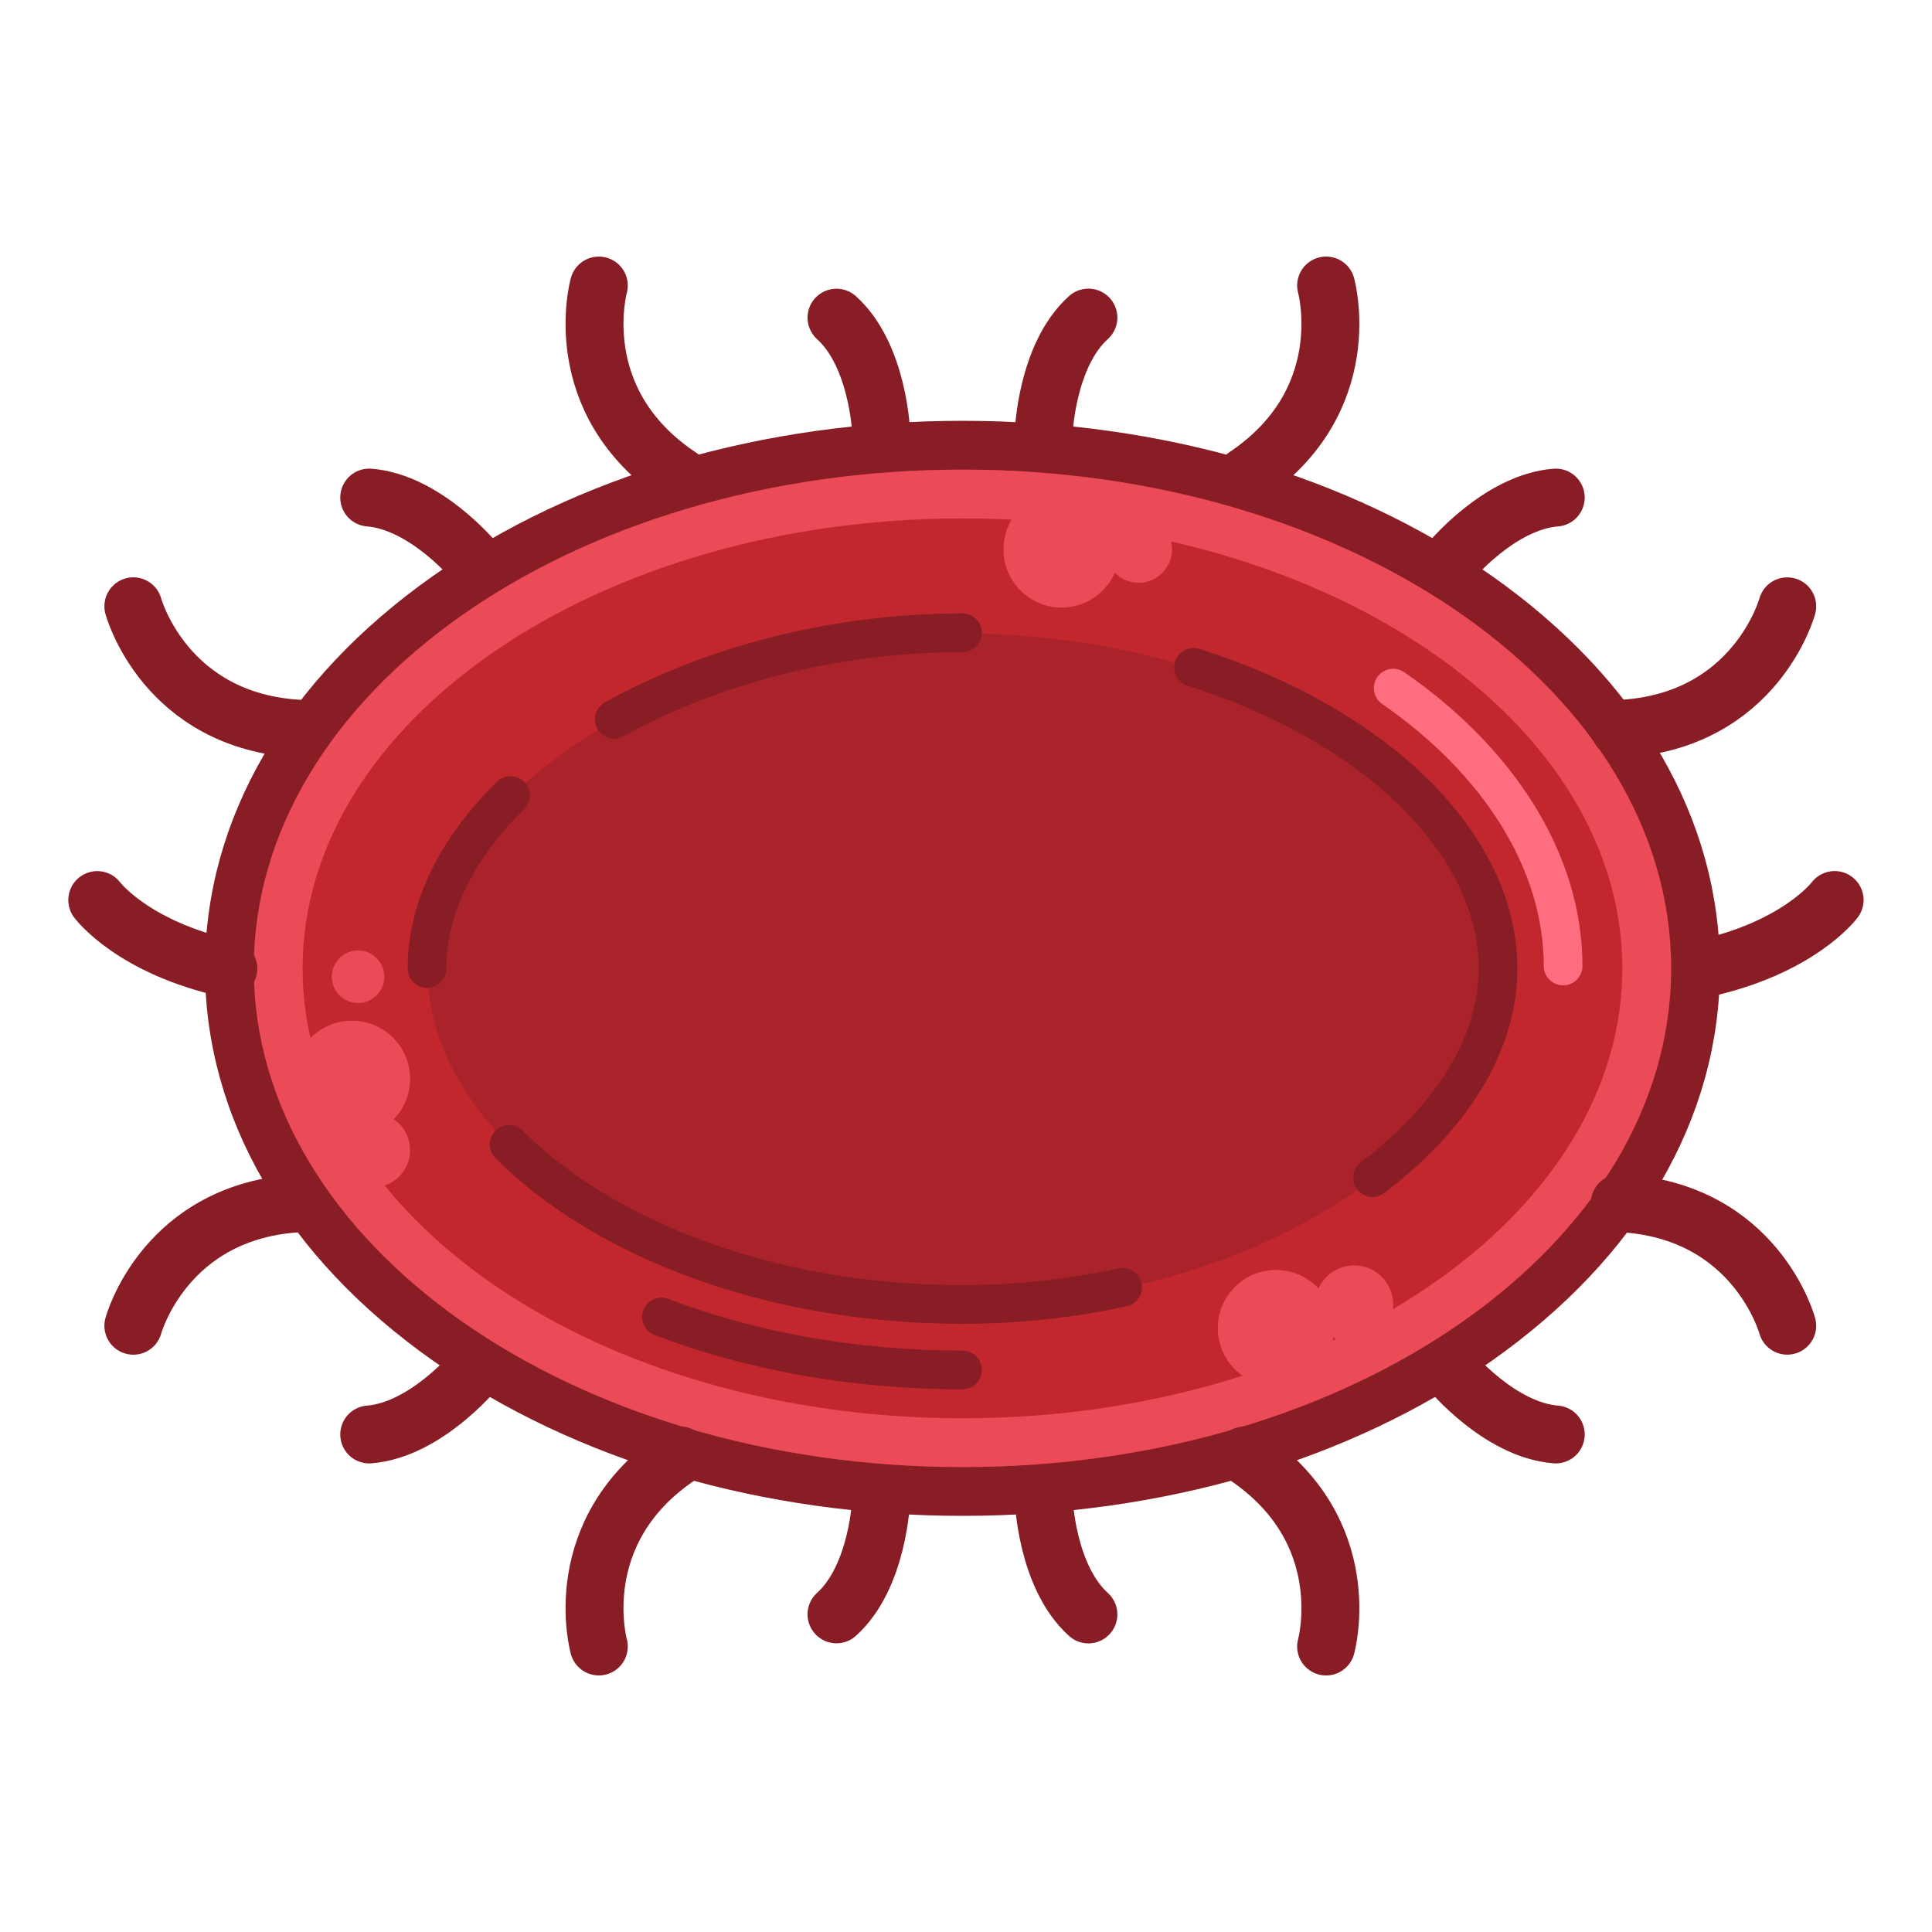 <?xml version="1.0" encoding="UTF-8" standalone="no"?>
<!DOCTYPE svg PUBLIC "-//W3C//DTD SVG 1.1//EN" "http://www.w3.org/Graphics/SVG/1.1/DTD/svg11.dtd">
<svg width="100%" height="100%" viewBox="0 0 100 100" version="1.1" xmlns="http://www.w3.org/2000/svg" xmlns:xlink="http://www.w3.org/1999/xlink" xml:space="preserve" xmlns:serif="http://www.serif.com/" style="fill-rule:evenodd;clip-rule:evenodd;stroke-linecap:round;stroke-miterlimit:10;">
    <g transform="matrix(1,0,0,1,-775,-126)">
        <g id="single" transform="matrix(0.999,0,0,0.999,0.359,-0.418)">
            <rect x="775.667" y="126.585" width="100.132" height="100.132" style="fill:none;"/>
            <clipPath id="_clip1">
                <rect x="775.667" y="126.585" width="100.132" height="100.132"/>
            </clipPath>
            <g clip-path="url(#_clip1)">
                <g id="cell" transform="matrix(1.001,0,0,1.001,-1.376,1.259)">
                    <g transform="matrix(0.842,0,0,0.842,825.833,148.224)">
                        <path d="M0,64.316C-24.848,64.316 -45.063,49.89 -45.063,32.158C-45.063,14.425 -24.848,0 0,0C24.848,0 45.063,14.425 45.063,32.158C45.063,49.89 24.848,64.316 0,64.316" style="fill:rgb(193,39,45);fill-rule:nonzero;"/>
                    </g>
                    <g transform="matrix(0.842,0,0,0.842,825.833,203.621)">
                        <path d="M0,-67.316C-12.249,-67.316 -23.801,-63.933 -32.53,-57.79C-41.579,-51.421 -46.563,-42.851 -46.563,-33.658C-46.563,-24.464 -41.579,-15.894 -32.53,-9.526C-23.801,-3.382 -12.249,0 0,0C12.249,0 23.801,-3.382 32.53,-9.526C41.58,-15.894 46.563,-24.464 46.563,-33.658C46.563,-42.851 41.58,-51.421 32.53,-57.79C23.801,-63.933 12.249,-67.316 0,-67.316M0,-64.316C24.059,-64.316 43.563,-50.59 43.563,-33.658C43.563,-16.726 24.059,-3 0,-3C-24.059,-3 -43.563,-16.726 -43.563,-33.658C-43.563,-50.59 -24.059,-64.316 0,-64.316" style="fill:rgb(137,29,37);fill-rule:nonzero;"/>
                    </g>
                    <g transform="matrix(0.842,0,0,0.842,743.892,29.442)">
                        <g opacity="0.4">
                            <g transform="matrix(0,-1,-1,0,97.353,140.355)">
                                <path d="M-32.927,-32.927C-43.781,-32.927 -53.581,-17.374 -53.581,0C-53.581,18.424 -43.781,32.927 -32.927,32.927C-22.073,32.927 -12.273,17.374 -12.273,0C-12.273,-17.934 -22.073,-32.927 -32.927,-32.927" style="fill:rgb(137,29,37);fill-rule:nonzero;"/>
                            </g>
                        </g>
                    </g>
                    <g transform="matrix(0.366,-0.758,-0.758,-0.366,803.373,174.703)">
                        <path d="M-3.34,5.318C0.083,6.969 4.217,6.847 8.469,5.318" style="fill:none;fill-rule:nonzero;stroke:rgb(137,29,37);stroke-width:2.38px;"/>
                    </g>
                    <g transform="matrix(0.842,0,0,0.842,834.125,185.285)">
                        <path d="M0,7.728C-3.147,8.409 -6.464,8.781 -9.852,8.781C-21.701,8.781 -31.928,4.727 -37.718,-1.053" style="fill:none;fill-rule:nonzero;stroke:rgb(137,29,37);stroke-width:2.38px;"/>
                    </g>
                    <g transform="matrix(-0.829,-0.146,-0.146,0.829,810.612,191.999)">
                        <path d="M-18.647,1.626C-11.908,2.81 -5.464,2.713 0.142,1.626" style="fill:none;fill-rule:nonzero;stroke:rgb(137,29,37);stroke-width:2.38px;"/>
                    </g>
                    <g transform="matrix(0.842,0,0,0.842,837.798,186.115)">
                        <path d="M0,-31.367C10.99,-27.896 18.712,-20.649 18.712,-12.859C18.712,-8.132 15.763,-3.604 10.997,0" style="fill:none;fill-rule:nonzero;stroke:rgb(137,29,37);stroke-width:2.38px;"/>
                    </g>
                    <g transform="matrix(0.439,0.718,0.718,-0.439,856.37,160.466)">
                        <path d="M-4.793,-8.547C2.324,-5.394 9.695,-5.159 15.238,-8.547" style="fill:none;fill-rule:nonzero;stroke:rgb(255,110,128);stroke-width:2.38px;"/>
                    </g>
                    <g transform="matrix(0.817,-0.203,-0.203,-0.817,808.616,164.507)">
                        <path d="M-0.327,2.667C6.165,4.425 14.018,4.59 21.744,2.667" style="fill:none;fill-rule:nonzero;stroke:rgb(137,29,37);stroke-width:2.38px;"/>
                    </g>
                    <g transform="matrix(0.842,0,0,0.842,825.833,201.096)">
                        <path d="M0,-61.316C-24.059,-61.316 -43.563,-47.59 -43.563,-30.658C-43.563,-13.726 -24.059,0 0,0C24.059,0 43.563,-13.726 43.563,-30.658C43.563,-47.59 24.059,-61.316 0,-61.316M0,-58.316C22.367,-58.316 40.563,-45.909 40.563,-30.658C40.563,-15.407 22.367,-3 0,-3C-22.366,-3 -40.563,-15.407 -40.563,-30.658C-40.563,-45.909 -22.366,-58.316 0,-58.316" style="fill:rgb(234,75,87);fill-rule:nonzero;"/>
                    </g>
                    <g transform="matrix(0,-0.842,-0.842,0,830.964,150.587)">
                        <path d="M-3.574,-3.575C-5.549,-3.575 -7.149,-1.974 -7.149,-0C-7.149,1.974 -5.549,3.574 -3.574,3.574C-1.6,3.574 0,1.974 0,-0C0,-1.974 -1.6,-3.575 -3.574,-3.575" style="fill:rgb(234,75,87);fill-rule:nonzero;"/>
                    </g>
                    <g transform="matrix(0,-0.842,-0.842,0,842.059,190.892)">
                        <path d="M-3.575,-3.575C-5.549,-3.575 -7.15,-1.974 -7.15,0C-7.15,1.975 -5.549,3.575 -3.575,3.575C-1.6,3.575 -0,1.975 -0,0C-0,-1.974 -1.6,-3.575 -3.575,-3.575" style="fill:rgb(234,75,87);fill-rule:nonzero;"/>
                    </g>
                    <g transform="matrix(0,-0.842,-0.842,0,846.107,190.656)">
                        <path d="M-2.4,-2.4C-3.725,-2.4 -4.799,-1.326 -4.799,0C-4.799,1.325 -3.725,2.4 -2.4,2.4C-1.075,2.4 -0.001,1.325 -0.001,0C-0.001,-1.326 -1.075,-2.4 -2.4,-2.4" style="fill:rgb(234,75,87);fill-rule:nonzero;"/>
                    </g>
                    <g transform="matrix(0,-0.842,-0.842,0,834.95,151.868)">
                        <path d="M-2.052,-2.054C-3.188,-2.054 -4.106,-1.135 -4.106,-0.001C-4.106,1.134 -3.188,2.052 -2.052,2.052C-0.918,2.052 0.001,1.134 0.001,-0.001C0.001,-1.135 -0.918,-2.054 -2.052,-2.054" style="fill:rgb(234,75,87);fill-rule:nonzero;"/>
                    </g>
                    <g transform="matrix(0,-0.842,-0.842,0,794.233,177.991)">
                        <path d="M-3.575,-3.574C-5.55,-3.574 -7.149,-1.974 -7.149,0.001C-7.149,1.975 -5.55,3.575 -3.575,3.575C-1.6,3.575 0,1.975 0,0.001C0,-1.974 -1.6,-3.574 -3.575,-3.574" style="fill:rgb(234,75,87);fill-rule:nonzero;"/>
                    </g>
                    <g transform="matrix(0,-0.842,-0.842,0,795.305,182.755)">
                        <path d="M-2.3,-2.3C-3.571,-2.3 -4.6,-1.27 -4.6,0C-4.6,1.27 -3.571,2.3 -2.3,2.3C-1.029,2.3 0,1.27 0,0C0,-1.27 -1.029,-2.3 -2.3,-2.3" style="fill:rgb(234,75,87);fill-rule:nonzero;"/>
                    </g>
                    <g transform="matrix(0,-0.842,-0.842,0,794.55,174.356)">
                        <path d="M-1.616,-1.615C-2.508,-1.615 -3.231,-0.892 -3.231,0C-3.231,0.892 -2.508,1.616 -1.616,1.616C-0.723,1.616 0,0.892 0,0C0,-0.892 -0.723,-1.615 -1.616,-1.615" style="fill:rgb(234,75,87);fill-rule:nonzero;"/>
                    </g>
                </g>
                <g id="flagella" transform="matrix(1.001,0,0,1.001,-1.376,1.259)">
                    <g transform="matrix(0.329,0.775,0.775,-0.329,812.331,141.794)">
                        <path d="M-4.496,-4.956C-4.496,-4.956 1.254,-9.566 8.268,-4.956" style="fill:none;fill-rule:nonzero;stroke:rgb(137,29,37);stroke-width:3.56px;"/>
                    </g>
                    <g transform="matrix(-0.329,0.775,0.775,0.329,847.456,147.977)">
                        <path d="M-7.489,-6.793C-7.489,-6.793 -1.739,-2.185 5.276,-6.793" style="fill:none;fill-rule:nonzero;stroke:rgb(137,29,37);stroke-width:3.56px;"/>
                    </g>
                    <g transform="matrix(-0.679,0.497,0.497,0.679,862.567,164.834)">
                        <path d="M-11.533,-3.77C-11.533,-3.77 -5.783,0.839 1.232,-3.77" style="fill:none;fill-rule:nonzero;stroke:rgb(137,29,37);stroke-width:3.56px;"/>
                    </g>
                    <g transform="matrix(0.679,0.497,0.497,-0.679,785.628,154.593)">
                        <path d="M-1.232,-3.77C-1.232,-3.77 4.518,-8.378 11.533,-3.77" style="fill:none;fill-rule:nonzero;stroke:rgb(137,29,37);stroke-width:3.56px;"/>
                    </g>
                    <g transform="matrix(0.305,-0.785,-0.785,-0.305,833.551,146.729)">
                        <path d="M-2.418,3.533C-2.418,3.533 2.06,5.093 5.162,3.533" style="fill:none;fill-rule:nonzero;stroke:rgb(137,29,37);stroke-width:3.56px;"/>
                    </g>
                    <g transform="matrix(0.72,-0.436,-0.436,-0.72,852.336,155.395)">
                        <path d="M-0.549,1.964C-0.549,1.964 3.929,3.525 7.032,1.965" style="fill:none;fill-rule:nonzero;stroke:rgb(137,29,37);stroke-width:3.56px;"/>
                    </g>
                    <g transform="matrix(-0.72,-0.436,-0.436,0.72,796.378,149.739)">
                        <path d="M-7.032,1.965C-7.032,1.965 -2.554,0.404 0.549,1.964" style="fill:none;fill-rule:nonzero;stroke:rgb(137,29,37);stroke-width:3.56px;"/>
                    </g>
                    <g transform="matrix(-0.305,-0.785,-0.785,0.305,822.825,142.424)">
                        <path d="M-5.161,3.533C-5.161,3.533 -0.683,1.973 2.418,3.533" style="fill:none;fill-rule:nonzero;stroke:rgb(137,29,37);stroke-width:3.56px;"/>
                    </g>
                    <g transform="matrix(0.329,-0.775,-0.775,-0.329,812.331,208.528)">
                        <path d="M-4.496,4.956C-4.496,4.956 1.254,9.566 8.268,4.956" style="fill:none;fill-rule:nonzero;stroke:rgb(137,29,37);stroke-width:3.56px;"/>
                    </g>
                    <g transform="matrix(-0.329,-0.775,-0.775,0.329,847.456,202.345)">
                        <path d="M-7.489,6.793C-7.489,6.793 -1.738,2.184 5.276,6.793" style="fill:none;fill-rule:nonzero;stroke:rgb(137,29,37);stroke-width:3.56px;"/>
                    </g>
                    <g transform="matrix(-0.679,-0.497,-0.497,0.679,862.567,185.488)">
                        <path d="M-11.533,3.77C-11.533,3.77 -5.783,-0.839 1.232,3.77" style="fill:none;fill-rule:nonzero;stroke:rgb(137,29,37);stroke-width:3.56px;"/>
                    </g>
                    <g transform="matrix(0.679,-0.497,-0.497,-0.679,785.628,195.729)">
                        <path d="M-1.232,3.77C-1.232,3.77 4.518,8.378 11.533,3.77" style="fill:none;fill-rule:nonzero;stroke:rgb(137,29,37);stroke-width:3.56px;"/>
                    </g>
                    <g transform="matrix(0.305,0.785,0.785,-0.305,833.551,203.593)">
                        <path d="M-2.418,-3.533C-2.418,-3.533 2.059,-5.092 5.162,-3.533" style="fill:none;fill-rule:nonzero;stroke:rgb(137,29,37);stroke-width:3.56px;"/>
                    </g>
                    <g transform="matrix(0.72,0.436,0.436,-0.72,852.336,194.927)">
                        <path d="M-0.549,-1.964C-0.549,-1.964 3.929,-3.524 7.032,-1.965" style="fill:none;fill-rule:nonzero;stroke:rgb(137,29,37);stroke-width:3.56px;"/>
                    </g>
                    <g transform="matrix(-0.72,0.436,0.436,0.72,796.378,200.583)">
                        <path d="M-7.032,-1.965C-7.032,-1.965 -2.554,-0.405 0.549,-1.964" style="fill:none;fill-rule:nonzero;stroke:rgb(137,29,37);stroke-width:3.56px;"/>
                    </g>
                    <g transform="matrix(-0.305,0.785,0.785,0.305,822.825,207.898)">
                        <path d="M-5.161,-3.533C-5.161,-3.533 -0.684,-1.973 2.418,-3.533" style="fill:none;fill-rule:nonzero;stroke:rgb(137,29,37);stroke-width:3.56px;"/>
                    </g>
                    <g transform="matrix(-0.746,0.39,0.39,0.746,865.397,176.661)">
                        <path d="M-8.58,-2.105C-8.58,-2.105 -5.315,-0.522 0.516,-2.105" style="fill:none;fill-rule:nonzero;stroke:rgb(137,29,37);stroke-width:3.56px;"/>
                    </g>
                    <g transform="matrix(0.746,0.39,0.39,-0.746,782.256,170.378)">
                        <path d="M-0.516,-2.105C-0.516,-2.105 2.749,-3.688 8.58,-2.105" style="fill:none;fill-rule:nonzero;stroke:rgb(137,29,37);stroke-width:3.56px;"/>
                    </g>
                </g>
            </g>
        </g>
    </g>
</svg>
